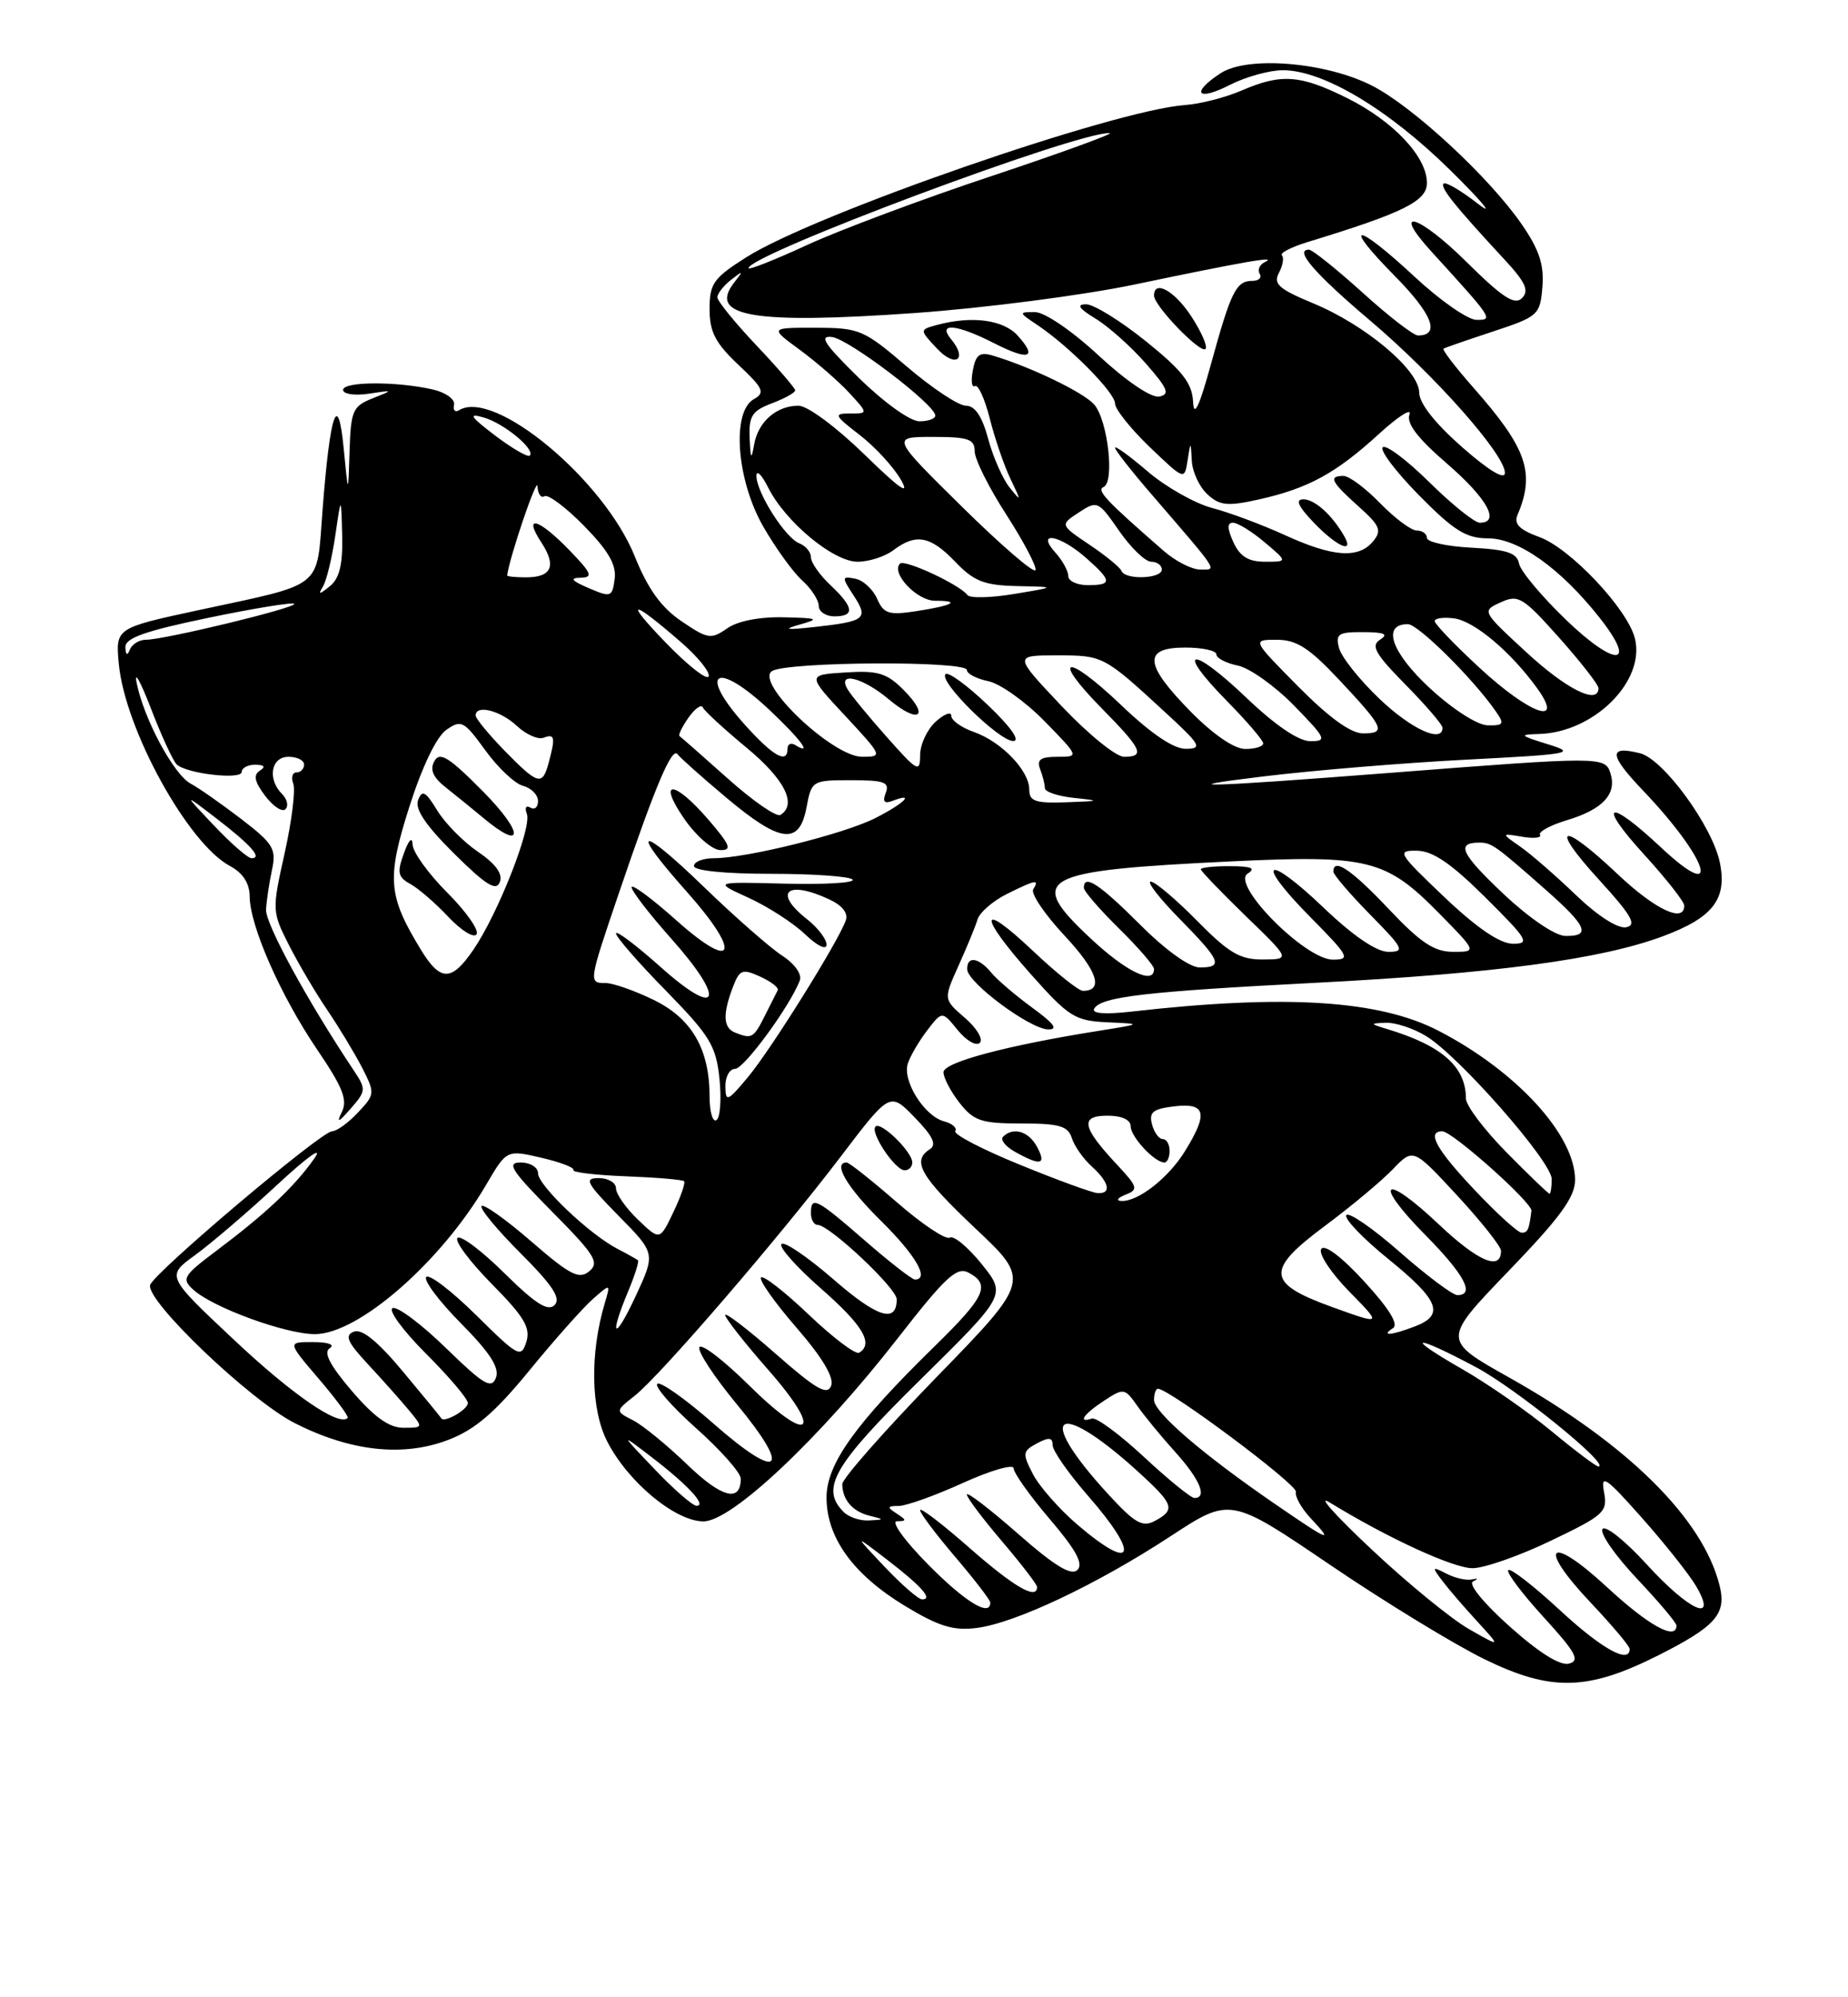 <?xml version="1.0" encoding="UTF-8" standalone="no"?>
<!DOCTYPE svg PUBLIC "-//W3C//DTD SVG 1.1//EN" "http://www.w3.org/Graphics/SVG/1.1/DTD/svg11.dtd" >
<svg xmlns="http://www.w3.org/2000/svg" xmlns:xlink="http://www.w3.org/1999/xlink" version="1.1" viewBox="0 0 237 256">
 <g >
 <path fill="currentColor"
d=" M 212.73 212.14 C 220.03 208.45 221.43 206.87 220.54 203.26 C 218.42 194.65 208.73 185.07 193.44 176.50 C 184.97 171.74 184.97 171.74 193.48 162.90 C 200.09 156.05 202.00 153.43 202.00 151.23 C 202.00 145.49 194.49 137.29 184.49 132.12 C 176.85 128.17 164.84 127.42 145.11 129.66 C 141.62 130.05 139.94 129.91 140.34 129.26 C 141.27 127.75 146.95 127.09 168.69 125.97 C 191.76 124.78 205.37 122.96 213.32 119.98 C 219.67 117.61 221.50 115.25 220.58 110.63 C 219.67 105.98 213.34 97.30 210.33 96.55 C 206.25 95.52 206.34 96.74 210.66 101.27 C 219.08 110.08 221.02 116.10 213.04 108.64 C 206.16 102.19 204.72 102.82 210.90 109.58 C 213.70 112.65 216.00 115.57 216.00 116.08 C 216.00 118.36 212.25 116.58 207.41 112.00 C 200.19 105.17 198.59 105.68 205.06 112.75 C 209.27 117.36 209.96 118.57 208.54 118.85 C 207.48 119.05 204.89 117.39 202.13 114.74 C 199.58 112.30 196.38 109.50 195.00 108.54 C 192.50 106.79 192.50 106.79 195.22 107.25 C 196.72 107.50 197.74 107.39 197.50 107.00 C 197.26 106.62 198.80 105.78 200.91 105.14 C 205.54 103.76 207.38 101.78 206.54 99.13 C 205.85 96.95 205.45 96.95 178.00 99.08 C 154.71 100.89 149.51 101.03 162.00 99.52 C 168.32 98.75 180.03 97.78 188.00 97.37 C 201.55 96.67 202.24 96.54 198.50 95.39 C 194.89 94.27 194.77 94.15 197.35 94.08 C 204.42 93.89 211.04 87.30 209.67 81.82 C 208.73 78.06 201.37 70.26 197.43 68.84 C 194.90 67.92 194.13 67.16 194.60 66.04 C 196.91 60.61 195.84 57.49 188.98 49.71 C 186.65 47.07 184.92 44.81 185.13 44.69 C 185.33 44.56 188.20 43.57 191.50 42.48 C 197.29 40.57 197.51 40.37 197.81 36.77 C 198.04 33.94 197.40 32.00 195.17 28.77 C 191.02 22.74 181.21 13.66 175.98 10.99 C 170.03 7.95 159.98 7.13 156.53 9.39 C 152.66 11.93 153.52 13.03 157.71 10.89 C 159.75 9.85 162.81 9.00 164.52 9.00 C 169.68 9.00 178.03 13.98 185.99 21.81 C 190.12 25.88 191.73 27.83 189.56 26.13 C 187.39 24.44 185.40 23.27 185.14 23.53 C 184.66 24.01 186.50 26.31 192.93 33.25 C 195.65 36.18 196.14 37.26 195.19 38.21 C 194.24 39.16 192.69 38.14 188.02 33.52 C 181.90 27.47 178.28 26.44 183.59 32.26 C 191.49 40.93 191.54 41.00 189.36 41.00 C 188.26 41.00 184.71 38.53 181.45 35.50 C 173.84 28.42 171.93 28.34 178.90 35.40 C 183.70 40.26 184.76 43.00 181.85 43.00 C 181.28 43.00 178.08 40.53 174.74 37.50 C 171.39 34.48 168.30 32.00 167.86 32.00 C 165.95 32.00 168.58 35.04 175.67 41.05 C 184.05 48.14 193.00 58.25 193.00 60.61 C 193.00 61.56 190.95 60.33 187.51 57.31 C 184.05 54.27 182.02 51.70 182.01 50.33 C 182.00 47.44 175.15 41.67 168.42 38.88 C 163.99 37.04 163.26 36.39 164.02 34.97 C 164.52 34.03 164.69 33.02 164.40 32.73 C 164.11 32.44 165.58 31.67 167.68 31.03 C 180.00 27.27 183.00 25.78 183.00 23.45 C 183.00 20.10 178.70 15.53 172.78 12.58 C 166.76 9.58 164.31 9.40 159.22 11.61 C 157.17 12.49 153.93 13.33 152.00 13.46 C 142.88 14.11 104.45 27.43 95.70 32.98 C 91.50 35.64 91.00 36.35 91.00 39.61 C 91.00 42.53 91.74 43.97 94.68 46.74 C 97.91 49.78 98.16 50.33 96.68 51.16 C 93.80 52.77 94.45 61.51 97.89 67.50 C 99.47 70.25 101.72 73.36 102.88 74.40 C 104.05 75.45 105.00 76.92 105.00 77.65 C 105.00 78.39 105.90 79.00 107.00 79.00 C 109.67 79.00 109.52 77.84 106.50 75.00 C 105.13 73.71 104.00 72.10 104.00 71.43 C 104.00 70.76 103.33 69.96 102.51 69.64 C 100.72 68.96 97.01 63.12 97.01 61.00 C 97.01 60.17 97.69 60.85 98.52 62.50 C 100.73 66.90 106.88 72.00 109.98 72.00 C 111.43 72.00 113.49 71.34 114.56 70.53 C 117.46 68.34 119.32 68.68 122.50 72.00 C 124.91 74.51 126.20 75.02 130.44 75.12 C 135.50 75.23 135.50 75.23 130.07 76.13 C 127.08 76.63 124.38 76.69 124.07 76.27 C 123.09 74.94 116.02 71.65 115.42 72.24 C 114.23 73.44 117.58 77.00 119.91 77.00 C 123.33 77.00 122.21 77.61 117.48 78.34 C 113.97 78.87 113.33 78.67 112.48 76.73 C 111.94 75.51 110.68 74.36 109.67 74.17 C 107.94 73.84 107.93 73.96 109.47 76.32 C 111.42 79.30 111.00 79.64 104.50 80.36 C 100.84 80.76 100.31 80.69 102.50 80.07 C 105.19 79.32 104.99 79.22 100.47 79.12 C 97.38 79.05 94.59 79.60 93.24 80.55 C 91.19 81.98 90.76 81.91 87.39 79.62 C 84.79 77.85 83.09 75.49 81.41 71.32 C 77.46 61.49 63.39 49.79 58.87 52.58 C 58.37 52.89 58.07 52.58 58.23 51.88 C 58.38 51.18 57.16 50.30 55.50 49.92 C 50.86 48.86 44.00 48.89 44.00 49.97 C 44.00 50.51 45.46 50.73 47.25 50.47 C 50.50 49.98 50.50 49.98 47.75 51.07 C 45.24 52.07 44.99 52.65 44.83 57.83 C 44.66 63.50 44.66 63.50 44.08 57.50 C 43.34 49.89 42.33 52.85 41.36 65.44 C 40.58 75.62 41.72 74.71 25.44 78.21 C 14.81 80.50 14.81 80.50 15.24 85.11 C 16.03 93.47 24.08 108.10 29.48 110.99 C 31.16 111.89 32.01 113.20 32.02 114.92 C 32.06 118.72 36.00 127.65 40.69 134.55 C 43.97 139.38 44.61 140.99 43.83 142.55 C 43.12 144.00 43.41 143.88 44.96 142.11 C 46.97 139.81 46.98 139.62 45.31 137.11 C 39.39 128.24 34.02 118.38 34.12 116.59 C 34.18 115.44 34.53 113.15 34.88 111.50 C 35.46 108.81 35.06 108.14 30.97 105.00 C 28.46 103.08 25.53 101.02 24.45 100.44 C 22.26 99.26 18.41 92.06 17.52 87.50 C 17.19 85.85 18.03 87.36 19.38 90.87 C 20.73 94.37 22.21 97.57 22.67 97.99 C 23.98 99.18 31.00 99.98 31.00 98.94 C 31.00 98.42 31.79 98.01 32.75 98.02 C 33.91 98.03 34.10 98.28 33.32 98.78 C 32.46 99.33 32.64 100.20 34.00 102.00 C 35.03 103.36 36.20 104.13 36.61 103.72 C 37.03 103.30 36.83 102.43 36.18 101.78 C 34.26 99.86 34.75 97.00 37.00 97.00 C 38.10 97.00 39.00 97.45 39.00 98.00 C 39.00 98.55 38.56 99.00 38.03 99.00 C 37.50 99.00 37.31 99.65 37.61 100.44 C 37.92 101.23 37.42 105.23 36.51 109.33 C 34.87 116.68 34.88 116.84 37.06 121.14 C 38.28 123.54 40.50 127.30 42.00 129.50 C 43.49 131.70 45.49 135.01 46.44 136.85 C 48.11 140.12 48.10 140.27 45.90 142.60 C 44.67 143.92 43.17 145.00 42.58 145.00 C 41.20 145.01 19.77 163.10 19.26 164.69 C 18.62 166.66 32.10 179.53 37.83 182.42 C 44.98 186.04 51.71 186.77 57.50 184.55 C 60.90 183.25 63.45 181.08 67.88 175.67 C 71.11 171.72 74.78 167.60 76.03 166.50 C 78.31 164.50 78.31 164.50 77.57 167.00 C 75.64 173.44 75.76 180.60 77.86 184.73 C 80.52 189.95 86.61 195.00 90.22 195.00 C 93.85 195.00 105.15 184.35 115.13 171.53 C 121.27 163.65 122.71 162.31 124.22 163.12 C 127.08 164.65 126.37 166.20 119.89 172.53 C 109.68 182.51 106.00 187.64 106.00 191.94 C 106.00 197.08 109.41 201.80 116.03 205.82 C 120.39 208.46 122.26 209.04 125.25 208.66 C 130.20 208.04 140.69 203.08 150.14 196.89 C 157.78 191.89 157.78 191.89 170.59 200.58 C 177.63 205.36 186.57 210.81 190.45 212.70 C 198.96 216.84 203.64 216.72 212.73 212.14 Z  M 193.61 208.47 C 190.26 205.48 188.25 203.01 188.91 202.70 C 189.62 202.36 189.57 202.26 188.78 202.44 C 188.07 202.60 186.60 202.27 185.50 201.70 C 183.65 200.75 183.61 200.82 184.95 202.59 C 185.74 203.64 187.77 206.00 189.45 207.82 C 192.50 211.15 192.50 211.15 188.42 208.82 C 186.17 207.55 180.54 202.95 175.92 198.61 C 171.29 194.27 168.85 191.55 170.50 192.56 C 178.02 197.16 186.38 201.00 188.85 201.00 C 190.34 201.00 194.86 199.42 198.89 197.48 C 205.75 194.20 206.19 193.79 205.71 191.23 C 205.26 188.87 205.92 189.31 210.53 194.50 C 213.46 197.80 216.59 201.74 217.49 203.25 C 220.38 208.15 216.69 206.54 211.17 200.49 C 208.40 197.46 205.85 195.43 205.51 195.99 C 205.16 196.54 207.16 199.40 209.94 202.35 C 212.72 205.29 215.00 207.99 215.00 208.35 C 215.00 210.33 211.41 208.35 206.14 203.47 C 198.69 196.57 197.01 198.01 203.94 205.35 C 206.72 208.29 209.00 210.99 209.00 211.35 C 209.00 213.34 205.40 211.33 200.03 206.36 C 196.68 203.26 193.71 200.96 193.43 201.24 C 193.15 201.52 195.18 204.23 197.95 207.26 C 202.10 211.80 202.68 212.85 201.22 213.23 C 200.08 213.53 197.37 211.83 193.61 208.47 Z  M 119.00 200.50 C 115.97 197.43 114.22 194.99 115.03 194.98 C 116.30 194.97 116.29 194.84 115.00 194.00 C 113.72 193.17 113.76 193.03 115.27 193.02 C 116.25 193.01 119.96 191.68 123.52 190.06 C 127.08 188.45 130.00 187.61 130.00 188.20 C 130.00 188.80 132.09 191.73 134.63 194.71 C 137.98 198.63 138.97 200.43 138.18 201.22 C 137.39 202.01 135.27 200.73 130.54 196.57 C 126.94 193.42 124.00 191.16 124.00 191.56 C 124.00 191.96 126.03 194.65 128.50 197.55 C 130.97 200.45 133.00 203.08 133.00 203.41 C 133.00 205.12 130.06 203.42 124.36 198.42 C 120.86 195.34 118.00 193.16 118.00 193.56 C 118.00 193.96 120.03 196.65 122.50 199.55 C 124.97 202.45 127.00 205.08 127.00 205.41 C 127.00 207.30 123.75 205.31 119.00 200.50 Z  M 113.45 200.82 C 109.50 196.64 109.50 196.64 113.74 199.89 C 118.20 203.32 119.69 205.00 118.26 205.00 C 117.79 205.00 115.63 203.12 113.45 200.82 Z  M 138.15 195.40 C 135.84 193.42 133.28 190.51 132.47 188.94 C 131.10 186.28 131.13 186.00 132.99 185.00 C 134.52 184.18 135.00 184.24 135.00 185.23 C 135.00 185.95 137.03 188.85 139.50 191.68 C 146.28 199.43 145.48 201.67 138.15 195.40 Z  M 163.40 192.69 C 154.20 186.37 148.00 181.03 148.00 179.43 C 148.00 178.64 148.23 178.00 148.50 178.00 C 149.95 178.00 166.46 190.33 166.20 191.22 C 166.04 191.80 166.91 193.34 168.13 194.64 C 171.13 197.83 170.51 197.58 163.40 192.69 Z  M 142.22 191.62 C 132.22 180.78 135.68 179.05 146.75 189.36 C 150.52 192.87 150.68 193.56 148.11 194.94 C 146.53 195.79 145.54 195.23 142.22 191.62 Z  M 108.20 193.80 C 105.17 190.77 106.88 187.82 118.03 176.84 C 129.07 165.96 129.07 165.96 125.89 162.01 C 124.14 159.84 122.30 158.31 121.80 158.63 C 121.29 158.94 118.24 156.90 115.02 154.10 C 111.79 151.29 108.90 149.00 108.58 149.00 C 106.75 149.00 108.63 152.20 113.00 156.50 C 117.45 160.89 119.25 164.00 117.33 164.00 C 116.96 164.00 114.07 161.75 110.91 159.00 C 104.67 153.58 104.00 153.24 104.00 155.50 C 104.00 156.32 104.39 157.00 104.86 157.00 C 106.36 157.00 115.00 165.11 115.00 166.53 C 115.00 169.66 112.52 168.88 106.89 163.98 C 103.59 161.12 100.59 159.07 100.22 159.45 C 99.85 159.82 102.12 162.38 105.27 165.14 C 110.67 169.87 112.07 172.22 110.19 173.38 C 109.74 173.66 106.85 171.48 103.76 168.54 C 100.67 165.59 97.90 163.43 97.60 163.74 C 97.30 164.04 99.33 166.92 102.13 170.15 C 105.47 174.00 107.00 176.56 106.59 177.62 C 106.10 178.90 104.66 178.07 99.49 173.53 C 95.92 170.39 93.00 168.16 93.00 168.55 C 93.00 168.95 95.48 172.11 98.52 175.57 C 105.75 183.80 103.86 185.28 96.02 177.52 C 92.84 174.38 90.00 172.19 89.70 172.67 C 89.40 173.15 91.58 176.46 94.52 180.02 C 101.62 188.60 100.01 189.93 91.54 182.50 C 87.92 179.32 84.66 177.01 84.29 177.37 C 83.93 177.73 86.19 180.31 89.32 183.10 C 92.44 185.88 95.00 188.77 95.00 189.52 C 95.00 192.62 92.54 191.97 88.15 187.73 C 85.59 185.26 82.46 182.70 81.20 182.05 C 78.89 180.87 78.89 180.87 81.40 178.90 C 84.67 176.32 99.85 158.71 107.83 148.23 C 114.13 139.95 114.13 139.95 117.31 143.23 C 119.64 145.62 120.16 146.72 119.25 147.30 C 116.89 148.81 118.02 150.77 125.08 157.44 C 132.17 164.12 132.17 164.12 120.08 176.54 C 113.44 183.37 108.01 189.53 108.02 190.23 C 108.04 192.23 109.33 193.73 111.50 194.27 C 113.46 194.76 113.46 194.77 111.45 194.88 C 110.32 194.95 108.86 194.46 108.20 193.80 Z  M 117.00 149.00 C 117.00 147.64 112.97 143.70 112.28 144.39 C 111.54 145.13 114.79 150.00 116.02 150.00 C 116.56 150.00 117.00 149.55 117.00 149.00 Z  M 83.96 188.32 C 79.50 183.65 79.50 183.65 83.60 186.79 C 88.23 190.34 90.69 193.00 89.33 193.00 C 88.83 193.00 86.41 190.90 83.96 188.32 Z  M 146.71 186.74 C 143.60 183.85 140.60 181.63 140.03 181.82 C 138.15 182.45 138.96 181.25 141.60 179.53 C 144.10 177.89 144.25 177.91 145.83 180.16 C 146.73 181.45 148.93 184.13 150.73 186.12 C 153.89 189.62 154.88 192.00 153.18 192.00 C 152.73 192.00 149.82 189.63 146.71 186.74 Z  M 198.99 183.45 C 195.97 180.95 190.80 177.36 187.50 175.47 C 179.89 171.11 181.23 170.94 189.30 175.24 C 194.42 177.97 206.60 187.84 204.99 187.96 C 204.71 187.98 202.01 185.95 198.99 183.45 Z  M 45.12 178.28 C 42.29 174.97 41.45 173.33 42.29 172.80 C 42.99 172.35 42.10 172.02 40.17 172.02 C 36.84 172.00 36.84 172.00 40.87 176.71 C 43.09 179.31 44.76 181.57 44.59 181.74 C 43.46 182.87 37.55 178.81 30.04 171.76 C 21.31 163.56 21.31 163.56 25.02 160.87 C 27.06 159.39 31.81 155.33 35.57 151.84 C 39.52 148.18 41.52 146.77 40.30 148.50 C 37.76 152.10 34.11 155.54 27.81 160.27 C 23.47 163.53 23.24 163.91 24.81 165.32 C 27.36 167.62 36.64 171.00 40.39 171.00 C 45.95 171.00 56.53 161.78 62.34 151.87 C 64.98 147.36 64.98 147.36 69.42 148.39 C 71.86 148.96 73.71 149.66 73.53 149.96 C 73.34 150.26 76.39 150.62 80.29 150.77 C 84.19 150.92 87.54 151.20 87.73 151.40 C 87.93 151.59 87.31 153.39 86.35 155.38 C 84.62 159.01 84.62 159.01 81.81 156.32 C 80.27 154.84 79.00 153.04 79.00 152.31 C 79.00 151.59 78.00 151.00 76.79 151.00 C 74.86 151.00 75.18 151.61 79.32 155.82 C 84.07 160.64 84.07 160.64 81.55 166.07 C 78.80 171.98 78.04 171.55 80.56 165.51 C 81.42 163.46 81.98 161.67 81.81 161.53 C 81.64 161.39 80.45 160.72 79.16 160.05 C 75.56 158.18 69.00 151.93 69.00 150.38 C 69.00 149.62 68.00 149.00 66.78 149.00 C 64.91 149.00 65.56 150.01 70.83 155.33 C 76.30 160.84 76.91 161.83 75.57 162.94 C 74.27 164.02 73.12 163.44 68.16 159.14 C 64.93 156.34 62.05 154.29 61.76 154.58 C 61.47 154.86 63.71 157.58 66.75 160.62 C 70.88 164.75 71.98 166.42 71.12 167.28 C 70.27 168.13 68.65 167.10 64.68 163.18 C 61.77 160.30 59.06 158.27 58.67 158.67 C 58.27 159.06 60.26 161.72 63.08 164.58 C 67.24 168.79 68.07 170.19 67.50 172.00 C 66.83 174.10 66.46 173.90 61.09 168.59 C 57.95 165.49 55.06 163.27 54.67 163.67 C 54.27 164.06 56.27 166.74 59.11 169.61 C 62.87 173.41 64.09 175.32 63.60 176.60 C 63.03 178.08 62.02 177.48 57.21 172.80 C 54.07 169.74 50.99 167.43 50.36 167.66 C 49.74 167.90 51.65 170.52 54.61 173.48 C 57.58 176.44 60.00 179.30 60.00 179.83 C 60.00 180.69 56.91 182.44 56.58 181.77 C 56.50 181.62 54.30 178.93 51.68 175.80 C 48.47 171.95 46.43 170.28 45.39 170.68 C 44.16 171.15 44.53 172.00 47.21 174.88 C 49.06 176.87 51.41 179.51 52.44 180.75 C 54.30 182.99 54.29 183.00 51.73 183.00 C 49.90 183.00 48.00 181.64 45.12 178.28 Z  M 178.65 170.23 C 179.40 169.75 178.14 167.71 174.96 164.25 C 172.03 161.06 169.86 159.43 169.44 160.09 C 169.07 160.69 170.68 163.13 173.01 165.51 C 177.26 169.84 177.26 169.84 170.88 167.54 C 162.38 164.47 162.24 162.82 170.02 157.05 C 173.31 154.60 177.18 151.37 178.62 149.87 C 181.24 147.14 181.24 147.14 186.87 153.22 C 189.97 156.57 192.50 159.76 192.50 160.32 C 192.50 162.95 189.56 161.69 184.51 156.92 C 177.40 150.20 175.96 151.37 182.81 158.31 C 187.81 163.37 189.21 166.00 186.90 166.00 C 186.30 166.00 182.96 163.50 179.49 160.45 C 176.02 157.40 172.94 155.29 172.66 155.75 C 172.37 156.21 174.81 158.75 178.07 161.39 C 184.58 166.66 185.32 168.55 181.43 170.02 C 178.42 171.17 177.02 171.28 178.65 170.23 Z  M 189.15 152.56 C 184.20 147.33 182.91 145.00 184.97 145.00 C 186.25 145.00 196.53 154.16 196.40 155.19 C 196.10 157.61 195.93 158.00 195.15 158.00 C 194.67 158.00 191.97 155.55 189.15 152.56 Z  M 144.34 153.13 C 146.03 152.47 145.93 152.14 143.20 149.22 C 138.75 144.45 138.48 143.00 142.03 143.00 C 143.85 143.00 145.00 143.52 145.00 144.35 C 145.00 145.70 148.07 149.00 149.33 149.00 C 149.70 149.00 150.00 148.32 150.00 147.50 C 150.00 146.68 149.60 146.00 149.12 146.00 C 148.63 146.00 148.01 145.14 147.74 144.10 C 147.33 142.55 147.87 142.12 150.62 141.80 C 154.65 141.33 154.97 142.69 151.98 147.53 C 149.85 150.99 145.93 154.05 143.79 153.93 C 143.08 153.89 143.33 153.53 144.34 153.13 Z  M 130.78 149.28 C 125.98 147.33 122.26 145.39 122.51 144.98 C 122.77 144.56 122.13 144.01 121.09 143.73 C 118.54 143.07 115.69 138.52 116.43 136.30 C 116.76 135.31 117.89 133.39 118.93 132.04 C 120.83 129.57 120.83 129.57 122.83 132.04 C 123.93 133.39 125.20 134.12 125.66 133.66 C 126.12 133.21 125.26 131.76 123.74 130.46 C 120.99 128.08 120.99 128.08 122.92 123.79 C 123.99 121.43 125.09 118.76 125.36 117.86 C 125.63 116.96 127.31 115.50 129.08 114.61 C 132.84 112.74 133.34 112.64 132.51 113.99 C 132.17 114.53 133.99 117.21 136.54 119.94 C 140.74 124.43 141.59 127.00 138.88 127.00 C 138.33 127.00 135.43 124.68 132.44 121.85 C 125.51 115.30 125.39 117.21 132.25 124.92 C 137.07 130.34 137.87 130.84 142.00 131.03 C 146.50 131.23 146.50 131.23 141.00 132.11 C 129.09 134.00 121.00 136.16 121.00 137.43 C 121.00 138.15 121.93 139.92 123.07 141.37 C 124.89 143.68 125.87 144.00 131.01 144.00 C 135.85 144.00 136.97 144.32 137.46 145.87 C 137.78 146.90 138.94 148.54 140.03 149.52 C 142.27 151.56 142.59 153.04 140.75 152.92 C 140.06 152.88 135.57 151.24 130.78 149.28 Z  M 133.00 147.00 C 131.92 144.99 129.94 144.40 128.64 145.70 C 128.25 146.08 128.96 146.97 130.22 147.66 C 133.47 149.47 134.23 149.29 133.00 147.00 Z  M 132.40 129.17 C 130.26 127.61 127.88 125.58 127.13 124.67 C 125.51 122.70 123.98 122.49 124.04 124.25 C 124.10 125.96 132.05 131.87 134.40 131.94 C 135.76 131.98 135.19 131.20 132.40 129.17 Z  M 193.22 147.72 C 190.35 144.81 188.00 141.70 188.00 140.80 C 188.00 136.75 184.96 134.05 178.01 131.93 C 175.65 131.22 175.63 131.17 177.73 131.09 C 178.95 131.04 181.28 131.81 182.90 132.80 C 187.11 135.36 199.00 148.89 199.00 151.12 C 199.00 152.16 198.87 153.00 198.72 153.00 C 198.56 153.00 196.08 150.62 193.22 147.72 Z  M 91.00 140.53 C 91.00 134.46 88.71 130.52 83.79 128.14 C 81.36 126.96 78.61 126.00 77.68 126.00 C 75.46 126.00 75.47 125.96 79.38 114.45 C 84.02 100.79 86.17 95.69 86.89 96.67 C 87.23 97.13 90.05 99.64 93.16 102.25 C 100.09 108.07 102.52 108.36 103.43 103.50 C 104.08 100.05 104.16 100.00 109.15 100.00 C 113.40 100.00 114.11 100.26 113.60 101.61 C 113.15 102.76 113.41 103.06 114.49 102.64 C 117.44 101.51 115.94 102.99 112.25 104.86 C 108.22 106.90 95.73 110.00 91.55 110.00 C 90.15 110.00 89.00 110.45 89.00 111.00 C 89.00 111.60 92.98 112.00 98.94 112.00 C 104.41 112.00 109.09 112.34 109.35 112.75 C 109.60 113.16 105.69 113.39 100.66 113.26 C 91.50 113.02 91.50 113.02 96.00 115.07 C 98.47 116.20 101.74 118.30 103.25 119.75 C 104.81 121.24 106.00 121.82 106.00 121.08 C 106.00 120.37 104.88 118.90 103.50 117.82 C 99.12 114.38 100.89 112.75 106.30 115.25 C 108.03 116.05 108.81 117.04 108.46 118.00 C 107.45 120.79 98.90 134.47 95.97 138.00 C 93.31 141.20 93.05 141.30 93.03 139.25 C 93.01 138.01 93.57 137.00 94.27 137.00 C 95.42 137.00 101.30 128.98 102.57 125.68 C 102.88 124.88 101.92 123.53 100.30 122.48 C 98.76 121.48 94.24 117.52 90.25 113.66 C 81.89 105.59 80.64 105.95 88.07 114.29 C 95.16 122.24 94.28 124.69 86.75 117.97 C 83.59 115.15 81.00 113.24 81.00 113.72 C 81.00 114.20 83.28 117.16 86.07 120.29 C 93.16 128.24 92.28 130.69 84.75 123.97 C 81.59 121.15 79.00 119.20 79.00 119.64 C 79.00 120.09 81.87 123.39 85.39 126.97 C 91.06 132.77 91.83 134.03 92.27 138.27 C 92.54 140.89 92.36 143.28 91.88 143.57 C 91.40 143.87 91.00 142.50 91.00 140.53 Z  M 90.87 105.08 C 86.44 99.94 84.23 99.85 87.76 104.96 C 89.27 107.14 91.34 108.94 92.37 108.96 C 93.92 108.99 93.67 108.35 90.87 105.08 Z  M 94.25 132.34 C 92.75 131.73 92.67 130.01 93.97 126.57 C 94.85 124.26 95.19 124.13 97.50 125.18 C 98.90 125.82 99.91 126.60 99.74 126.92 C 99.57 127.24 98.82 128.74 98.06 130.25 C 96.64 133.07 96.40 133.20 94.25 132.34 Z  M 53.99 121.75 C 49.75 114.81 49.57 112.61 52.49 103.43 C 54.13 98.28 55.98 94.42 57.24 93.55 C 59.15 92.21 59.50 92.39 62.24 96.17 C 63.86 98.41 66.04 100.46 67.09 100.73 C 68.14 101.01 69.00 101.88 69.00 102.68 C 69.00 103.47 68.56 103.84 68.01 103.51 C 67.46 103.17 67.27 103.53 67.57 104.32 C 68.23 106.03 63.88 117.09 60.73 121.70 C 57.92 125.83 56.49 125.84 53.99 121.75 Z  M 57.37 114.42 C 54.97 112.02 52.96 109.25 52.92 108.28 C 52.87 107.18 52.44 107.60 51.79 109.39 C 50.90 111.83 51.03 112.43 52.62 113.30 C 53.65 113.86 55.85 115.76 57.50 117.52 C 59.15 119.27 60.78 120.28 61.12 119.75 C 61.46 119.23 59.78 116.83 57.37 114.42 Z  M 61.29 109.17 C 59.41 107.89 57.06 105.50 56.07 103.87 C 54.58 101.43 54.14 101.19 53.62 102.55 C 53.18 103.70 54.59 105.79 58.24 109.41 C 62.32 113.45 63.64 114.27 64.10 113.06 C 64.51 112.01 63.58 110.73 61.29 109.17 Z  M 62.00 101.50 C 57.59 97.04 56.41 96.30 55.71 97.55 C 55.10 98.64 55.52 99.63 57.17 100.93 C 58.45 101.94 60.62 103.70 62.00 104.85 C 67.20 109.19 67.20 106.77 62.00 101.50 Z  M 139.92 120.33 C 131.52 112.48 133.13 111.59 158.04 110.40 C 175.46 109.57 177.74 110.14 184.51 117.01 C 189.42 122.00 189.42 122.00 186.36 122.00 C 183.94 122.00 182.19 120.84 178.09 116.50 C 173.31 111.45 171.00 109.89 171.00 111.72 C 171.00 112.11 173.12 114.58 175.71 117.22 C 180.02 121.59 180.22 122.00 178.05 122.00 C 176.54 122.00 173.55 119.97 169.79 116.38 C 162.31 109.24 160.81 110.22 168.02 117.52 C 173.03 122.59 173.25 123.00 170.93 123.00 C 167.39 123.00 157.83 113.35 160.00 111.98 C 161.10 111.28 160.50 111.03 157.75 111.02 C 155.69 111.01 154.00 111.19 154.00 111.42 C 154.00 111.64 156.59 114.33 159.75 117.40 C 165.50 122.96 165.50 122.96 161.96 122.98 C 159.03 123.00 157.59 122.15 153.50 118.00 C 150.79 115.25 148.13 113.00 147.58 113.00 C 147.03 113.00 148.70 115.15 151.29 117.78 C 156.58 123.16 156.93 124.00 153.85 124.00 C 152.57 124.00 149.45 121.76 146.20 118.50 C 140.99 113.30 139.00 111.99 139.00 113.79 C 139.00 114.23 141.03 116.57 143.50 119.00 C 145.97 121.43 148.00 123.77 148.00 124.21 C 148.00 126.27 144.45 124.56 139.92 120.33 Z  M 185.22 114.97 C 179.27 109.31 179.09 109.00 181.72 109.04 C 183.75 109.06 186.12 110.68 190.50 115.03 C 195.94 120.43 196.27 120.98 194.00 120.96 C 192.34 120.94 189.40 118.94 185.22 114.97 Z  M 192.81 114.57 C 187.37 109.43 186.69 108.00 189.71 108.00 C 191.28 108.00 191.76 108.34 198.25 114.06 C 203.53 118.72 204.08 120.02 200.75 119.96 C 199.44 119.94 196.13 117.69 192.81 114.57 Z  M 27.45 105.82 C 23.50 101.64 23.50 101.64 27.74 104.89 C 32.20 108.32 33.69 110.00 32.26 110.00 C 31.79 110.00 29.63 108.12 27.45 105.82 Z  M 93.34 99.79 C 90.13 96.92 87.34 94.48 87.15 94.35 C 86.95 94.23 87.47 93.17 88.29 91.99 C 89.11 90.82 89.95 90.23 90.14 90.68 C 90.34 91.13 92.86 93.45 95.75 95.84 C 100.63 99.88 102.26 103.10 100.09 104.45 C 99.58 104.76 96.55 102.66 93.34 99.79 Z  M 132.00 101.19 C 132.00 98.76 128.41 95.04 124.87 93.81 C 123.29 93.25 122.00 92.33 122.00 91.75 C 122.00 91.17 121.10 91.50 120.00 92.50 C 118.90 93.50 118.00 95.43 118.00 96.80 C 118.00 99.08 117.66 98.90 113.75 94.49 C 111.41 91.86 109.14 89.10 108.70 88.35 C 107.32 86.01 110.62 86.81 113.97 89.62 C 117.81 92.86 119.34 91.89 115.86 88.41 C 113.72 86.27 112.58 85.92 108.42 86.19 C 103.50 86.50 103.50 86.50 108.39 91.75 C 113.20 96.92 113.23 97.00 110.56 97.00 C 106.78 97.00 96.77 87.49 99.00 86.02 C 100.85 84.80 124.00 84.66 124.00 85.88 C 124.00 86.36 125.24 87.00 126.75 87.31 C 128.26 87.62 131.51 89.93 133.96 92.44 C 138.42 97.00 138.42 97.00 135.60 97.00 C 133.44 97.00 132.93 97.37 133.39 98.58 C 133.73 99.45 134.00 100.55 134.00 101.02 C 134.00 101.49 135.69 102.06 137.75 102.27 C 141.19 102.63 141.10 102.68 136.75 102.83 C 132.77 102.97 132.00 102.71 132.00 101.19 Z  M 126.69 90.37 C 124.05 87.85 121.60 86.06 121.26 86.41 C 120.34 87.33 128.13 95.00 129.95 94.98 C 130.89 94.96 129.60 93.14 126.69 90.37 Z  M 64.70 96.21 C 62.67 94.12 61.00 92.10 61.00 91.71 C 61.00 90.27 64.15 91.06 66.26 93.02 C 67.45 94.14 69.01 94.83 69.71 94.56 C 71.15 94.01 71.25 94.48 70.37 97.75 C 69.56 100.77 69.02 100.62 64.70 96.21 Z  M 95.62 93.00 C 89.33 86.04 91.81 84.51 98.75 91.06 C 102.74 94.83 104.25 96.89 102.00 95.50 C 101.45 95.16 101.00 95.36 101.00 95.94 C 101.00 97.96 99.22 96.98 95.62 93.00 Z  M 136.15 90.50 C 130.00 84.00 130.00 84.00 135.54 84.00 C 141.47 84.00 141.55 84.04 149.36 91.23 C 153.99 95.48 154.26 95.96 152.09 95.98 C 150.51 95.99 147.65 94.06 143.79 90.38 C 136.74 83.65 134.62 84.01 141.31 90.81 C 146.47 96.04 146.91 97.00 144.15 97.00 C 143.13 97.00 139.53 94.08 136.15 90.50 Z  M 152.71 91.22 C 146.73 85.14 146.54 83.00 152.00 83.00 C 154.20 83.00 156.00 83.39 156.00 83.88 C 156.00 84.36 157.24 85.00 158.75 85.31 C 160.26 85.62 163.51 87.93 165.96 90.44 C 170.07 94.65 170.23 95.00 168.05 95.00 C 166.54 95.00 163.55 92.97 159.79 89.38 C 152.74 82.65 150.62 83.01 157.31 89.81 C 159.89 92.43 162.00 94.89 162.00 95.28 C 162.00 95.68 160.97 96.00 159.71 96.00 C 158.30 96.00 155.61 94.16 152.71 91.22 Z  M 166.50 88.00 C 160.56 82.00 160.56 82.00 163.74 82.00 C 166.27 82.00 167.90 83.04 171.71 87.10 C 177.51 93.28 177.84 94.00 174.80 94.00 C 173.24 94.00 170.43 91.97 166.50 88.00 Z  M 176.89 89.55 C 174.35 87.13 172.03 84.21 171.73 83.07 C 171.25 81.25 171.63 81.00 174.84 81.02 C 177.54 81.03 178.11 81.28 177.00 81.98 C 175.77 82.76 176.35 83.79 180.25 87.75 C 182.86 90.40 185.00 92.89 185.00 93.28 C 185.00 95.30 180.97 93.45 176.89 89.55 Z  M 183.39 88.22 C 178.43 83.63 177.17 80.00 180.55 80.00 C 181.86 80.00 188.84 86.90 191.80 91.13 C 192.97 92.80 192.86 93.00 190.81 92.97 C 189.48 92.95 186.34 90.94 183.39 88.22 Z  M 189.75 85.60 C 186.59 82.68 184.00 79.99 184.00 79.61 C 184.00 79.24 185.12 79.08 186.49 79.26 C 189.09 79.61 193.80 83.58 197.16 88.25 C 200.69 93.16 196.19 91.55 189.75 85.60 Z  M 195.76 83.61 C 190.02 78.32 190.02 78.31 192.47 77.20 C 194.72 76.17 195.31 76.53 199.96 81.74 C 202.73 84.85 205.00 87.76 205.00 88.20 C 205.00 90.39 200.90 88.36 195.76 83.61 Z  M 85.37 82.36 C 79.93 76.74 80.92 76.73 87.38 82.35 C 89.51 84.20 91.09 86.16 90.88 86.69 C 90.67 87.23 88.19 85.28 85.37 82.36 Z  M 200.82 79.43 C 197.70 76.42 194.99 73.19 194.81 72.23 C 194.55 70.87 193.25 70.44 188.74 70.20 C 185.58 70.04 183.00 69.47 183.00 68.95 C 183.00 68.43 182.41 68.00 181.70 68.00 C 180.98 68.00 178.87 66.42 177.00 64.50 C 175.13 62.58 173.02 61.00 172.30 61.00 C 170.33 61.00 170.70 61.76 174.22 64.90 C 176.99 67.38 177.25 67.99 176.09 69.39 C 174.23 71.64 170.92 71.40 164.77 68.58 C 161.87 67.26 157.68 65.69 155.45 65.11 C 153.23 64.52 149.52 62.42 147.20 60.44 C 144.89 58.46 143.00 57.09 143.00 57.39 C 143.00 57.69 145.05 60.31 147.56 63.22 C 156.51 73.60 156.12 73.00 153.92 73.00 C 152.85 73.00 150.75 71.93 149.24 70.61 C 141.83 64.16 140.58 62.83 141.53 62.42 C 142.98 61.80 142.07 53.83 140.32 51.84 C 138.96 50.30 132.27 47.06 127.37 45.59 C 125.66 45.07 125.15 45.43 124.77 47.44 C 124.50 48.82 124.62 49.73 125.03 49.48 C 125.44 49.23 126.29 51.11 126.94 53.66 C 127.58 56.21 128.78 59.70 129.60 61.40 C 130.99 64.28 130.98 64.36 129.49 62.50 C 128.60 61.40 127.36 58.59 126.73 56.25 C 125.95 53.35 125.04 52.00 123.87 52.00 C 122.93 52.00 119.54 49.75 116.33 47.01 C 110.77 42.25 110.23 42.02 104.60 42.01 C 98.70 42.00 98.70 42.00 102.60 44.86 C 104.74 46.44 107.59 48.91 108.92 50.36 C 111.35 53.00 111.35 53.00 109.01 53.00 C 106.87 53.00 106.97 53.22 110.25 55.75 C 112.21 57.26 114.60 59.85 115.54 61.50 C 116.76 63.62 115.39 62.67 110.86 58.25 C 107.25 54.74 103.56 52.00 102.41 52.00 C 99.57 52.00 97.22 54.06 96.71 57.00 C 96.36 59.02 96.25 58.86 96.14 56.16 C 96.02 53.32 96.44 52.66 99.00 51.69 C 100.65 51.07 101.99 50.32 101.98 50.03 C 101.97 49.74 99.72 47.13 96.98 44.24 C 94.24 41.34 92.00 38.58 92.00 38.11 C 92.00 37.63 92.79 36.63 93.75 35.87 C 95.33 34.64 95.37 34.67 94.16 36.21 C 90.73 40.59 96.62 41.58 117.34 40.12 C 126.23 39.49 138.90 37.85 145.50 36.47 C 159.76 33.49 163.94 32.77 162.24 33.58 C 161.55 33.90 161.24 34.58 161.55 35.09 C 161.86 35.59 161.44 36.00 160.62 36.00 C 158.54 36.00 157.88 37.32 155.35 46.50 C 153.81 52.12 153.11 53.61 153.01 51.50 C 152.89 49.12 151.64 47.51 146.97 43.75 C 143.73 41.14 140.27 39.00 139.29 39.00 C 138.01 39.01 138.35 39.53 140.50 40.84 C 142.15 41.84 145.05 44.43 146.94 46.58 C 149.78 49.82 150.08 50.55 148.66 50.83 C 147.65 51.02 144.44 48.85 140.91 45.58 C 137.46 42.38 133.96 40.00 132.72 40.00 C 130.62 40.00 130.63 40.05 133.03 41.65 C 137.12 44.38 143.00 50.32 143.00 51.72 C 143.00 52.44 145.00 54.95 147.45 57.30 C 151.89 61.55 151.91 61.56 152.30 59.03 C 152.70 56.50 152.70 56.50 152.85 59.10 C 152.93 60.52 153.84 62.45 154.87 63.38 C 156.45 64.82 157.44 64.91 161.47 64.01 C 167.77 62.60 171.31 60.67 176.79 55.67 C 179.30 53.37 181.09 52.23 180.76 53.13 C 180.34 54.26 181.81 56.18 185.58 59.43 C 190.72 63.88 192.46 67.00 189.78 67.00 C 189.11 67.00 186.20 64.66 183.31 61.81 C 180.41 58.95 177.73 56.94 177.33 57.33 C 176.94 57.73 179.05 60.51 182.02 63.52 C 186.46 68.02 188.04 69.00 190.82 69.00 C 194.72 69.00 200.10 72.82 205.09 79.11 C 210.08 85.41 207.26 85.62 200.82 79.43 Z  M 172.41 68.75 C 170.86 66.03 168.62 64.00 167.16 64.00 C 166.08 64.00 166.48 64.89 168.50 67.00 C 171.40 70.02 173.72 71.07 172.41 68.75 Z  M 121.97 43.47 C 120.18 41.31 122.68 41.54 127.47 43.98 C 131.95 46.27 133.12 45.89 130.51 43.01 C 128.67 40.98 124.66 40.45 120.20 41.64 C 117.90 42.26 117.90 42.26 120.18 44.69 C 122.53 47.19 124.15 46.09 121.97 43.47 Z  M 152.82 40.61 C 150.68 37.30 148.00 35.79 148.00 37.89 C 148.00 39.20 153.96 45.37 154.60 44.73 C 154.90 44.43 154.10 42.58 152.82 40.61 Z  M 16.08 82.96 C 16.02 81.79 18.58 80.88 26.66 79.20 C 32.52 77.98 37.50 77.17 37.73 77.39 C 38.19 77.86 21.08 82.00 18.71 82.00 C 17.86 82.00 16.94 82.56 16.66 83.25 C 16.33 84.08 16.13 83.99 16.08 82.96 Z  M 75.50 75.38 C 73.31 74.44 73.02 74.08 74.45 74.05 C 76.11 74.01 75.90 73.49 73.00 70.50 C 69.05 66.42 67.03 65.88 69.43 69.53 C 71.40 72.55 70.76 74.00 67.44 74.00 C 66.10 74.00 65.02 73.89 65.04 73.75 C 65.38 71.29 68.88 61.02 68.93 62.31 C 68.97 63.30 69.38 63.89 69.83 63.60 C 70.29 63.32 72.58 65.03 74.91 67.41 C 78.02 70.58 79.07 72.40 78.83 74.20 C 78.52 76.54 78.35 76.60 75.50 75.38 Z  M 41.43 75.15 C 41.88 74.41 42.58 71.48 43.00 68.65 C 43.75 63.50 43.75 63.50 43.88 68.63 C 43.97 72.35 43.54 74.13 42.31 75.13 C 40.92 76.25 40.76 76.26 41.43 75.15 Z  M 137.00 73.83 C 137.00 73.18 136.26 71.83 135.35 70.83 C 132.79 68.00 135.88 68.52 139.25 71.48 C 142.64 74.47 142.68 75.00 139.50 75.00 C 138.12 75.00 137.00 74.47 137.00 73.83 Z  M 123.39 64.97 C 114.29 56.00 114.29 56.00 119.64 56.00 C 124.18 56.00 125.00 56.28 125.00 57.84 C 125.00 58.86 126.82 62.51 129.05 65.95 C 131.27 69.40 132.96 72.60 132.80 73.07 C 132.63 73.55 128.40 69.90 123.39 64.97 Z  M 143.83 73.18 C 143.65 72.73 141.80 71.21 139.72 69.82 C 135.94 67.27 135.94 67.27 138.36 65.68 C 140.73 64.13 140.86 64.20 143.53 68.05 C 145.04 70.22 146.89 72.00 147.64 72.00 C 148.39 72.00 149.00 72.45 149.00 73.00 C 149.00 74.19 144.31 74.36 143.83 73.18 Z  M 158.18 69.50 C 157.38 67.74 157.36 67.00 158.13 67.00 C 158.72 67.00 160.55 68.12 162.18 69.50 C 165.15 72.00 165.15 72.00 162.24 72.00 C 160.10 72.00 159.02 71.33 158.18 69.50 Z  M 63.49 55.82 C 60.31 53.40 60.01 52.93 62.00 53.50 C 64.62 54.24 68.71 57.62 67.94 58.40 C 67.69 58.64 65.69 57.48 63.49 55.82 Z  M 110.16 48.45 C 105.71 44.09 104.97 42.97 106.72 43.20 C 108.91 43.50 119.86 51.81 119.95 53.25 C 119.98 53.66 119.06 54.00 117.91 54.00 C 116.73 54.00 113.38 51.60 110.16 48.45 Z  M 96.00 34.37 C 96.00 32.64 138.23 16.85 142.31 17.06 C 142.96 17.09 136.18 19.56 127.24 22.54 C 118.29 25.51 107.61 29.51 103.49 31.41 C 99.37 33.31 96.00 34.64 96.00 34.37 Z "/>
</g>
</svg>